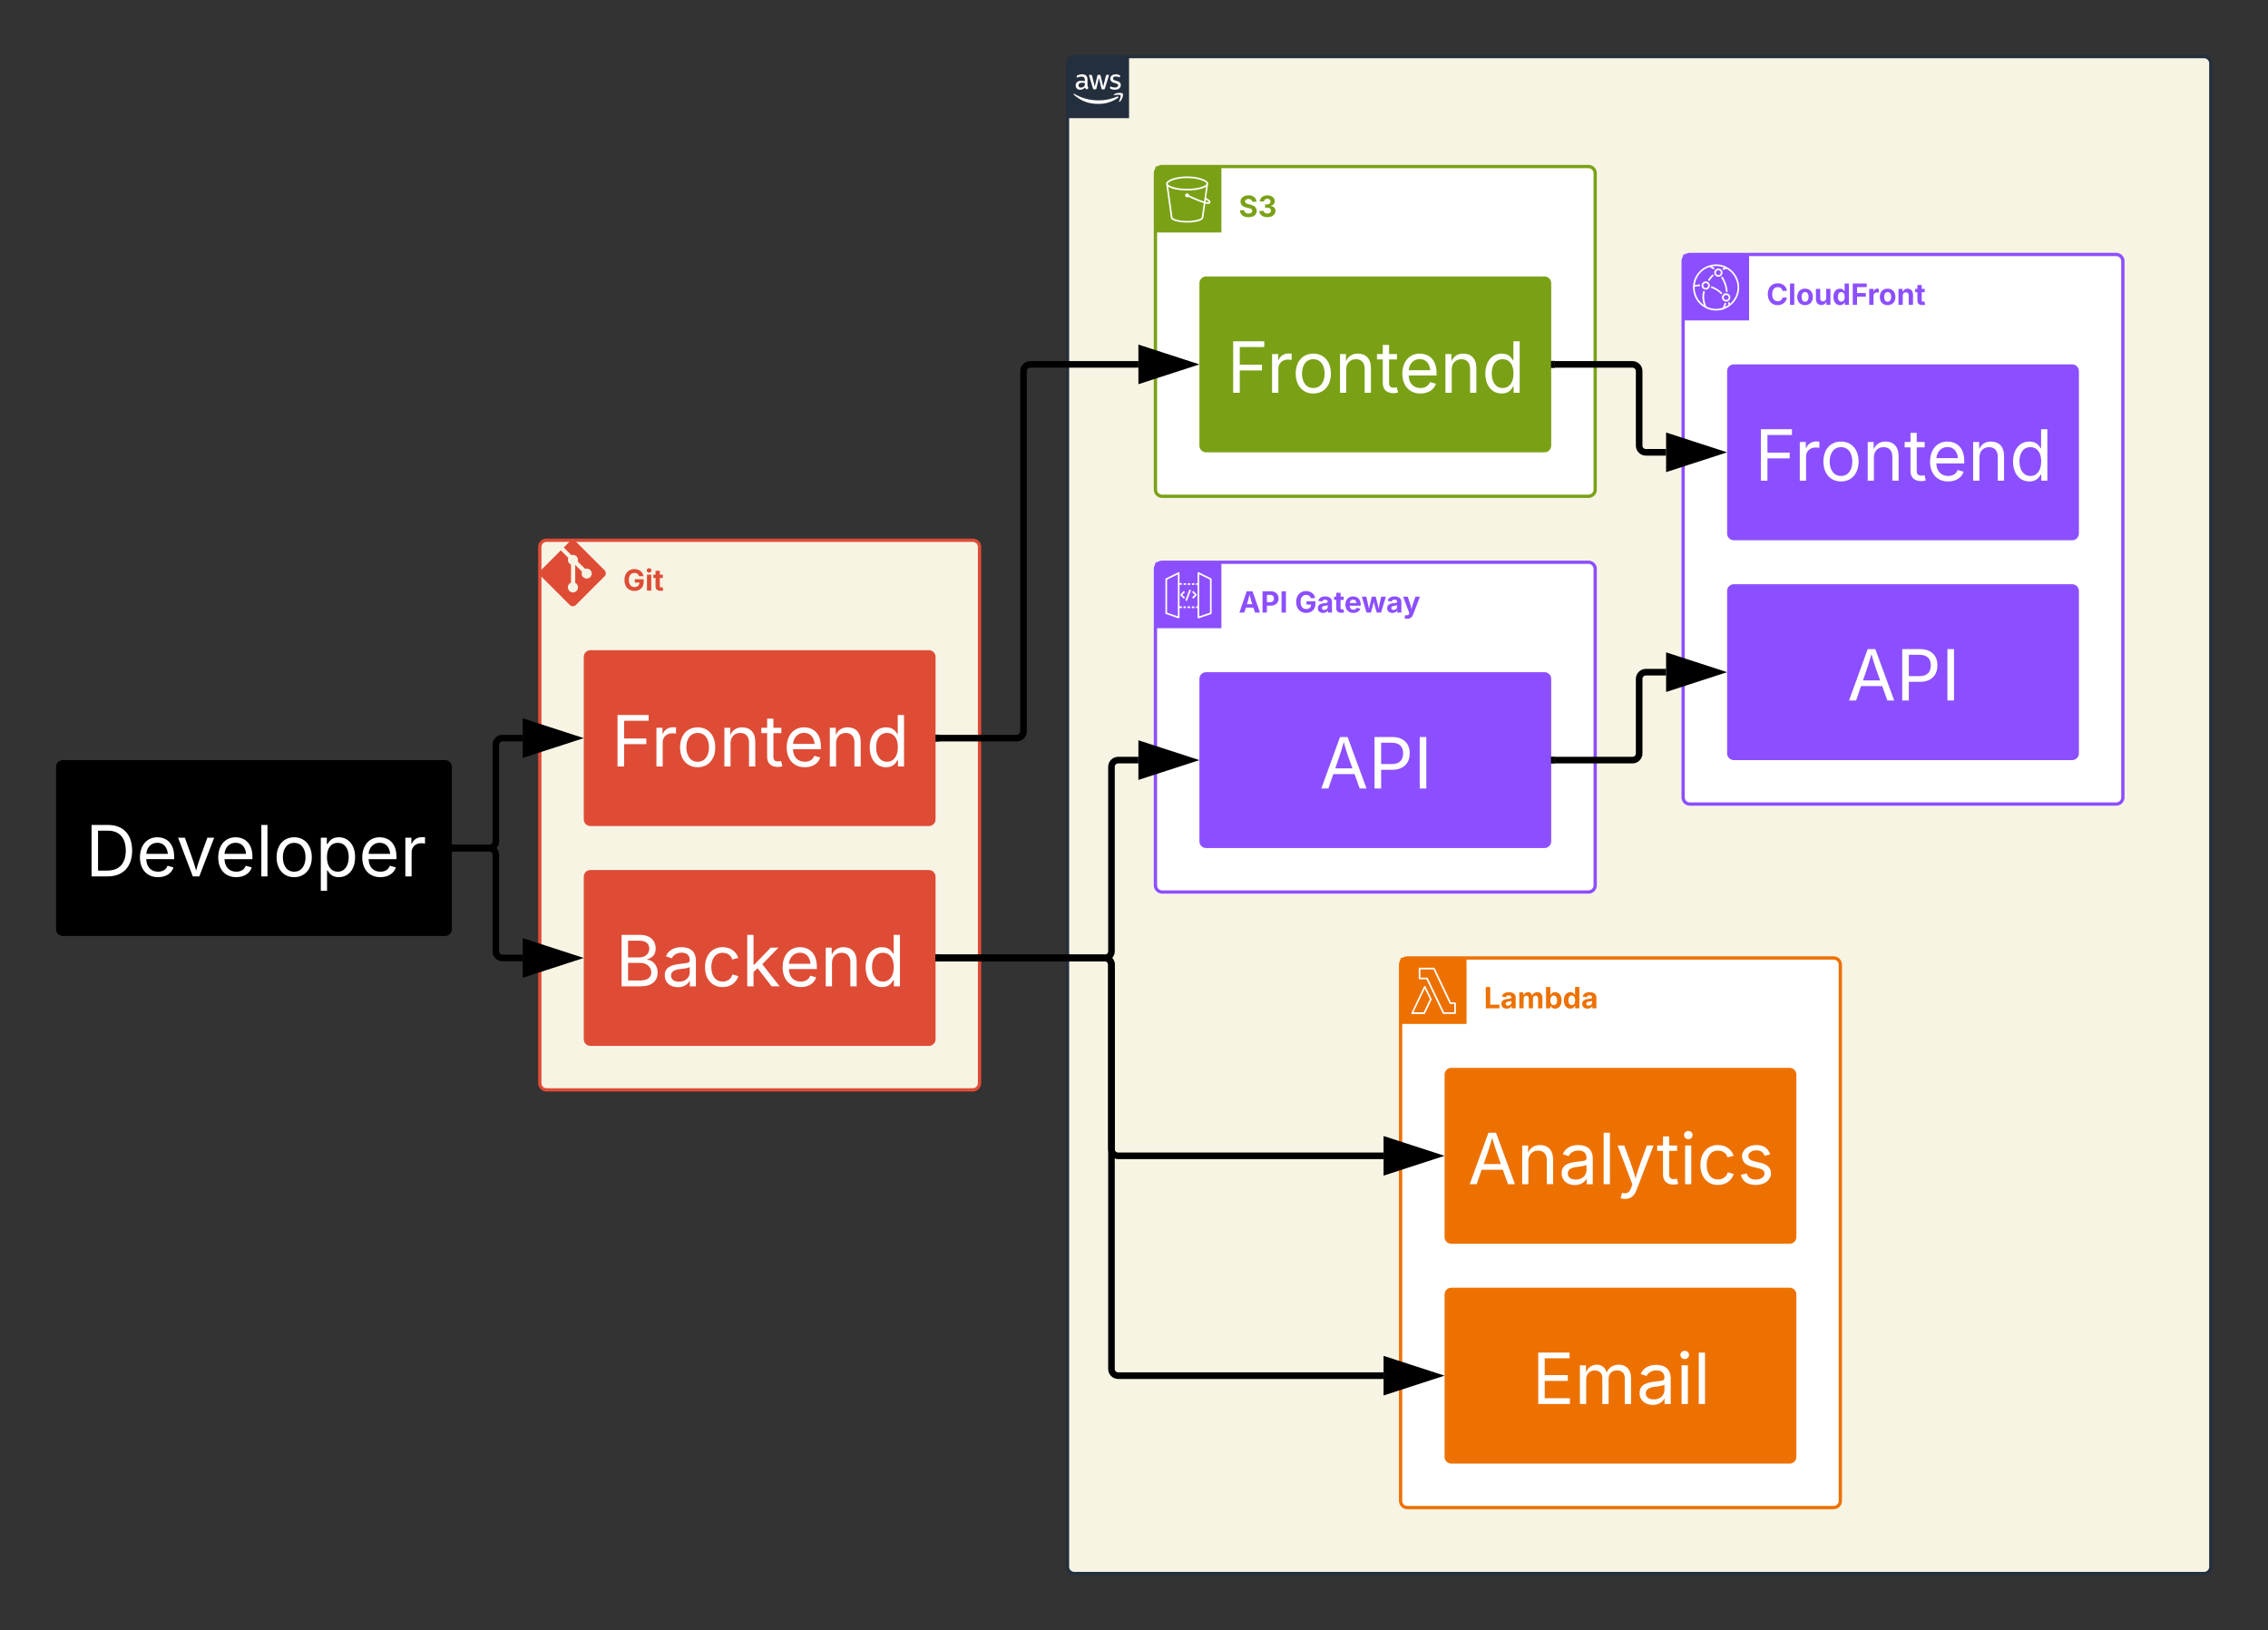 <svg xmlns="http://www.w3.org/2000/svg" width="2063" height="1483" version="1.2"><rect width="100%" height="100%" fill="#333333" stroke="none"/><style>svg{background-color:#fff}.c{fill:#fff}.e{fill:#de4c36}.f{fill:#fff;stroke:#8c4fff;stroke-width:3}.g{fill:#8c4fff}.i{fill:#7aa116}.k{fill:#ed7100}.l,.m,.n{stroke:#000}.l{fill:none;stroke-width:6}.m{stroke-width:.4}.n{stroke-width:6}</style><path d="M971 57.5q0-1.2.5-2.3.4-1.1 1.3-1.9.8-.9 1.9-1.3 1.1-.5 2.3-.5h1028q1.2 0 2.3.5 1.1.4 1.9 1.3.9.8 1.3 1.9.5 1.1.5 2.3v1368q0 1.2-.5 2.3-.4 1.1-1.3 1.9-.8.9-1.9 1.3-1.1.5-2.3.5H977q-1.2 0-2.3-.5-1.1-.4-1.9-1.3-.9-.8-1.3-1.9-.5-1.1-.5-2.3z" style="fill:#f7f4e4;stroke:#242f3e;stroke-width:3"/><path d="M971 51.5h56v56h-56z" style="fill:#242f3e"/><path d="M989.2 77.4c0 .4.1.8.2 1.3.1.4.3.7.5 1.1v.3c0 .2-.1.4-.2.5l-1 .6q-.2.1-.4.1c-.1 0-.3 0-.4-.2q-.3-.3-.5-.7c-.2-.2-.3-.5-.5-.8-1.1 1.3-2.6 2.1-4.4 2q-1.7.1-2.9-1-1.2-1.3-1.1-2.9c-.1-1.2.4-2.3 1.3-3.1 1.1-.8 2.3-1.2 3.7-1.1.5 0 1 0 1.6.1.5.1 1.1.2 1.7.3v-1.1q.1-1.3-.7-2.4-1.1-.8-2.5-.7c-.5 0-1 .1-1.6.2-.5.1-1 .3-1.6.5l-.5.2h-.2c-.2 0-.3-.1-.3-.4v-.8q0-.2.1-.5.2-.2.4-.3c.6-.3 1.2-.5 1.9-.7.8-.2 1.5-.3 2.3-.3q2.2-.2 3.9 1.2 1.4 1.6 1.2 3.7zm-6.1 2.3c.6 0 1.1-.1 1.6-.3.6-.2 1.1-.5 1.5-1q.3-.3.5-.9c.1-.4.1-.8.1-1.3v-.7c-.5-.1-.9-.1-1.4-.2H984q-1.2-.1-2.2.6-.8.7-.8 1.7c0 .6.2 1.2.6 1.6q.6.6 1.5.5zm12 1.6h-.3q-.1 0-.1-.1-.1 0-.2-.1c-.1-.1-.2-.3-.3-.6L990.7 69l-.1-.6q0-.3.4-.3h1.4c.2 0 .4 0 .6.1.2.2.3.4.3.6l2.5 10 2.4-10q0-.3.3-.6.2-.1.5-.1h1.2c.3 0 .4 0 .6.1.2.2.3.4.3.6l2.4 10 2.5-10q.1-.3.4-.6c.1-.1.3-.2.5-.1h1.4c.2 0 .4.1.4.3v.3s0 .2-.1.3l-3.6 11.5q-.1.4-.3.6-.3.2-.6.2h-1.6l-.1-.1q-.1 0-.2-.1-.2-.2-.3-.6l-2.3-9.6-2.3 9.6q0 .4-.3.6-.3.2-.6.2zm19.2.3c-.8 0-1.5 0-2.3-.2q-.2 0-.4-.1t-.4-.1q-.3-.1-.5-.2l-.4-.2c-.2-.1-.4-.2-.4-.4l-.1-.1v-.2q0-.1-.1-.2v-.7q.1-.5.4-.5h.3l.3.2c.6.2 1.1.4 1.6.5.6.1 1.2.2 1.8.2.8 0 1.5-.1 2.2-.5.5-.3.8-.8.8-1.4 0-.4-.2-.8-.4-1-.5-.4-1-.7-1.5-.8l-2.2-.7q-.4-.1-.7-.2l-.6-.4-.6-.4q-.3-.2-.5-.5c-.5-.7-.7-1.4-.7-2.2 0-.6.1-1.1.4-1.6.3-.5.6-.9 1-1.2.5-.4 1-.6 1.6-.8.7-.2 1.2-.3 1.9-.3h1l1 .2.8.2.7.3c.1.1.3.2.4.4q.1 0 .1.1v.2q.1.1 0 .2v.7q.1.4-.3.4c-.2 0-.4 0-.6-.1-.9-.5-1.8-.6-2.9-.6-.7-.1-1.3.1-1.9.4-.5.3-.8.8-.7 1.3 0 .4.1.8.4 1.1.5.4 1 .6 1.6.8l2.1.7c1 .2 1.7.7 2.3 1.4.5.6.7 1.3.7 2.1 0 .6-.1 1.2-.4 1.7-.3.6-.6 1-1.1 1.4-.5.4-1 .6-1.6.8-.7.2-1.4.3-2.1.3zm2.7 7.4c-5.6 3.8-11.3 5.6-18.1 5.5-8.6.1-15.8-2.7-22.2-8.4-.5-.4 0-1 .5-.7 7.1 4.1 14 5.9 22.2 5.9 6.1 0 11.3-1.1 16.9-3.5.9-.3 1.6.6.7 1.2z" class="c"/><path d="M1019.2 86.7c-.7-.8-4.2-.4-5.8-.2-.5 0-.5-.4-.1-.7 2.8-1.9 7.4-1.4 8-.7.6.7-.1 5.3-2.8 7.5-.4.3-.8.1-.6-.3.6-1.5 1.9-4.8 1.3-5.6z" class="c"/><path d="M491 497.5q0-1.2.5-2.3.4-1.1 1.3-1.9.8-.9 1.9-1.3 1.1-.5 2.3-.5h388q1.2 0 2.3.5 1.1.4 1.9 1.3.9.8 1.3 1.9.5 1.1.5 2.3v488q0 1.2-.5 2.3-.4 1.1-1.3 1.9-.8.9-1.9 1.3-1.1.5-2.3.5H497q-1.2 0-2.3-.5-1.1-.4-1.9-1.3-.9-.8-1.3-1.9-.5-1.1-.5-2.3z" style="fill:#f7f4e4;stroke:#de4c36;stroke-width:3"/><path d="M577.1 537.6c-5.4 0-9.1-3.8-9.1-9.9 0-6.3 3.9-10 9-10 4.4 0 7.8 2.7 8.3 6.5h-4c-.6-1.9-2-3-4.2-3-3 0-5.1 2.3-5.1 6.4 0 4.1 2 6.5 5.2 6.5 2.7 0 4.4-1.6 4.4-4.1h-4.2v-3h8.1v2.4c0 5.1-3.5 8.2-8.4 8.2zm11.4-.3v-14.5h3.9v14.5zm1.9-16.4c-1.2 0-2.1-.9-2.1-2s.9-2 2.1-2c1.2 0 2.2.9 2.2 2s-1 2-2.2 2zm12.5 1.9v3h-2.7v7.3c0 .9.4 1.3 1.3 1.3.3 0 1-.1 1.3-.1l.5 2.9c-.9.3-1.7.3-2.5.3-2.9 0-4.5-1.4-4.5-4.1v-7.6h-2v-3h2v-3.5h3.9v3.5z" class="e"/><path d="M1531 237.5q0-1.2.5-2.3.4-1.1 1.3-1.9.8-.9 1.9-1.3 1.1-.5 2.3-.5h388q1.2 0 2.3.5 1.1.4 1.9 1.3.9.8 1.3 1.9.5 1.1.5 2.3v488q0 1.2-.5 2.3-.4 1.1-1.3 1.9-.8.9-1.9 1.3-1.1.5-2.3.5h-388q-1.2 0-2.3-.5-1.1-.4-1.9-1.3-.9-.8-1.3-1.9-.5-1.1-.5-2.3z" class="f"/><path d="M1617 277.6c-5.2 0-9-3.7-9-10s3.9-9.9 9-9.9c4.4 0 7.8 2.5 8.4 6.9h-4.1c-.3-2.1-2-3.4-4.2-3.4-3 0-5.1 2.3-5.1 6.4 0 4.3 2.1 6.5 5.1 6.5 2.2 0 3.9-1.3 4.3-3.4h4c-.5 3.6-3.5 6.9-8.4 6.9zm15.1-19.7v19.4h-3.9v-19.4zm9.8 19.7c-4.4 0-7.1-3-7.1-7.5s2.7-7.5 7.1-7.5c4.4 0 7.1 3 7.1 7.5s-2.7 7.5-7.1 7.5zm0-3.1c2.1 0 3.2-1.9 3.2-4.4 0-2.6-1.1-4.4-3.2-4.4s-3.1 1.8-3.1 4.4c0 2.5 1 4.4 3.1 4.4zm14.9 3c-3.1 0-5-2.1-5-5.5v-9.2h3.9v8.6c0 1.8 1 2.8 2.6 2.8s2.8-1.1 2.8-3v-8.4h3.9v14.5h-3.7v-3c-.8 2.1-2.3 3.2-4.5 3.2zm16.9.1c-3.4 0-6-2.7-6-7.5 0-5 2.7-7.5 6-7.5 2.4 0 3.6 1.5 4.1 2.6h.1v-7.3h3.9v19.4h-3.8V275h-.2c-.5 1.2-1.7 2.6-4.1 2.6zm1.2-3.2c2 0 3.1-1.7 3.1-4.3 0-2.7-1.1-4.4-3.1-4.4-2.1 0-3.1 1.8-3.1 4.4 0 2.5 1 4.3 3.1 4.3zm10.4 2.9v-19.4h12.7v3.3h-8.8v5.4h8v3.3h-8v7.4zm15 0v-14.5h3.8v2.5h.1c.7-2.2 2.4-3.1 4.8-2.6v3.5c-.3-.1-1.1-.2-1.7-.2-1.8 0-3.1 1.2-3.1 3.1v8.2zm16.7.3c-4.4 0-7.1-3-7.1-7.5s2.7-7.5 7.1-7.5c4.4 0 7.1 3 7.1 7.5s-2.7 7.5-7.1 7.5zm0-3.1c2.1 0 3.2-1.9 3.2-4.4 0-2.6-1.1-4.4-3.2-4.4s-3.1 1.8-3.1 4.4c0 2.5 1 4.4 3.1 4.4zm13.8-5.6v8.4h-3.9v-14.5h3.6l.1 3c.8-2 2.3-3.2 4.5-3.2 3 0 5 2.1 5 5.5v9.2h-3.9v-8.5c0-1.9-1-2.9-2.6-2.9-1.7 0-2.8 1.1-2.8 3zm19.9-6.1v3h-2.7v7.3c0 .9.3 1.3 1.3 1.3.3 0 .9-.1 1.2-.1l.6 2.9c-.9.3-1.8.3-2.5.3-3 0-4.5-1.4-4.5-4.1v-7.6h-2v-3h2v-3.5h3.9v3.5z" class="g"/><path d="M1051 157.5q0-1.2.5-2.3.4-1.1 1.3-1.9.8-.9 1.9-1.3 1.1-.5 2.3-.5h388q1.2 0 2.3.5 1.1.4 1.9 1.3.9.8 1.3 1.9.5 1.1.5 2.3v288q0 1.2-.5 2.3-.4 1.1-1.3 1.9-.8.9-1.9 1.3-1.1.5-2.3.5h-388q-1.2 0-2.3-.5-1.1-.4-1.9-1.3-.9-.8-1.3-1.9-.5-1.1-.5-2.3z" style="fill:#fff;stroke:#7aa116;stroke-width:3"/><path d="M1135.6 197.6c-4.6 0-7.6-2.2-7.7-6.3h3.9c.1 2 1.7 3 3.8 3 2.1 0 3.5-1 3.5-2.5 0-1.3-1.2-2-3.3-2.5l-2.1-.5c-3.3-.8-5.3-2.5-5.3-5.3 0-3.5 3.1-5.8 7.3-5.8 4.3 0 7.1 2.4 7.2 5.8h-3.9c-.1-1.6-1.3-2.5-3.3-2.5-2.1 0-3.2 1-3.2 2.3-.1 2 2.9 2.4 4.8 2.8 3.3.8 5.8 2.5 5.8 5.7 0 3.5-2.7 5.8-7.5 5.8zm17.2 0c-4.2 0-7.2-2.3-7.3-5.7h4c.1 1.4 1.5 2.4 3.3 2.4 1.9 0 3.3-1.1 3.3-2.7s-1.4-2.7-3.6-2.7h-1.8V186h1.8c1.9 0 3.2-1.1 3.2-2.6s-1.2-2.6-2.8-2.6c-1.7 0-3.1 1-3.2 2.5h-3.8c.1-3.3 3-5.6 7-5.6s6.6 2.4 6.6 5.4c0 2.2-1.5 3.7-3.6 4.1v.2c2.8.4 4.3 2.1 4.3 4.5 0 3.3-3.1 5.7-7.4 5.7z" class="i"/><path d="M1051 517.5q0-1.2.5-2.3.4-1.1 1.3-1.9.8-.9 1.9-1.3 1.1-.5 2.3-.5h388q1.2 0 2.3.5 1.1.4 1.9 1.3.9.8 1.3 1.9.5 1.1.5 2.3v288q0 1.2-.5 2.3-.4 1.1-1.3 1.9-.8.9-1.9 1.3-1.1.5-2.3.5h-388q-1.2 0-2.3-.5-1.1-.4-1.9-1.3-.9-.8-1.3-1.9-.5-1.1-.5-2.3z" class="f"/><path d="m1127.4 557.3 6.6-19.4h5.3l6.8 19.4h-4.5l-1.5-4.5h-6.8l-1.5 4.5zm6.8-7.6h4.9c-1-2.8-1.6-5.2-2.5-8.7-.9 3.5-1.4 5.9-2.4 8.7zm14.2 7.6v-19.4h7.6c4.4 0 7 2.8 7 6.6s-2.6 6.5-7.1 6.5h-3.5v6.3zm4-9.5h2.9c2.4 0 3.5-1.4 3.5-3.3 0-2-1.1-3.3-3.6-3.3h-2.8zm17.3-9.9v19.4h-4v-19.4zm18.4 19.7c-5.4 0-9.1-3.8-9.1-9.9 0-6.3 3.9-10 9-10 4.4 0 7.8 2.7 8.3 6.5h-4c-.6-1.9-2-3-4.2-3-3 0-5.1 2.3-5.1 6.4 0 4.1 2 6.5 5.1 6.5 2.8 0 4.5-1.6 4.5-4.1h-4.2v-3h8.1v2.4c0 5.1-3.5 8.2-8.4 8.2zm15.4 0c-2.8 0-4.8-1.5-4.8-4.3 0-3.3 2.6-4.2 5.5-4.5 2.5-.3 3.5-.3 3.5-1.4 0-1.2-.8-1.9-2.3-1.9-1.5 0-2.4.7-2.7 1.7l-3.6-.6c.7-2.6 3.1-4 6.3-4 3.2 0 6.2 1.4 6.2 4.9v9.8h-3.7v-2h-.1c-.7 1.4-2.1 2.3-4.3 2.3zm1.1-2.7c1.8 0 3.1-1.2 3.1-2.8v-1.6c-.5.4-2 .6-2.9.7-1.4.2-2.4.8-2.4 2 0 1.1.9 1.7 2.2 1.7zm17.6-12.1v3h-2.8v7.3c0 .9.4 1.3 1.4 1.3.3 0 .9-.1 1.2-.1l.6 2.9c-.9.3-1.8.3-2.6.3-2.9 0-4.5-1.4-4.5-4.1v-7.6h-2v-3h2v-3.5h3.9v3.5zm8.8 14.8c-4.4 0-7.2-2.9-7.2-7.5 0-4.5 2.8-7.5 7-7.5 3.8 0 6.9 2.4 6.9 7.4v1.1h-10c.1 2.4 1.4 3.6 3.4 3.6 1.3 0 2.4-.6 2.8-1.7l3.5.6c-.7 2.4-3 4-6.4 4zm-3.3-9h6.2c-.2-1.9-1.2-3.1-3-3.1-1.9 0-3 1.3-3.2 3.1zm15.3 8.7-4.3-14.5h4.1c.9 3.8 1.6 6.8 2.4 11 .9-4.1 1.7-7.2 2.6-11h3.6c1 3.8 1.7 6.8 2.6 11 .7-4.2 1.5-7.2 2.4-11h4.2l-4.4 14.5h-3.9c-1-3.4-2-6.3-2.7-10-.7 3.7-1.7 6.6-2.6 10zm23.6.3c-2.7 0-4.8-1.5-4.8-4.3 0-3.3 2.6-4.2 5.5-4.5 2.5-.3 3.5-.3 3.5-1.4 0-1.2-.8-1.9-2.3-1.9-1.5 0-2.4.7-2.7 1.7l-3.6-.6c.7-2.6 3.1-4 6.3-4 3.2 0 6.2 1.4 6.2 4.9v9.8h-3.7v-2h-.1c-.7 1.4-2.1 2.3-4.3 2.3zm1.1-2.7c1.9 0 3.1-1.2 3.1-2.8v-1.6c-.5.4-2 .6-2.9.7-1.4.2-2.4.8-2.4 2 0 1.1.9 1.7 2.2 1.7zm9.8 7.6.9-3c1.6.6 3.2.3 3.3-1.3l.1-.8-5.5-14.6h4.2c1.1 3.7 2.6 7.3 3.4 11.3.9-4 2.4-7.6 3.6-11.3h4.1l-6.2 16.3c-.9 2.3-2.4 3.8-5.4 3.8-1 0-2-.2-2.5-.4z" class="g"/><path d="M1274 877.5q0-1.2.5-2.3.4-1.1 1.3-1.9.8-.9 1.9-1.3 1.1-.5 2.3-.5h388q1.2 0 2.3.5 1.1.4 1.9 1.3.9.8 1.3 1.9.5 1.1.5 2.3v488q0 1.2-.5 2.3-.4 1.1-1.3 1.9-.8.9-1.9 1.3-1.1.5-2.3.5h-388q-1.2 0-2.3-.5-1.1-.4-1.9-1.3-.9-.8-1.3-1.9-.5-1.1-.5-2.3z" style="fill:#fff;stroke:#ed7100;stroke-width:3"/><path d="M1351.5 917.3v-19.4h4V914h8.4v3.3zm19.1.3c-2.8 0-4.9-1.5-4.9-4.3 0-3.3 2.7-4.2 5.5-4.5 2.6-.3 3.6-.3 3.6-1.4 0-1.2-.9-1.9-2.3-1.9-1.5 0-2.4.7-2.8 1.7l-3.5-.6c.7-2.6 3-4 6.3-4 3.1 0 6.2 1.4 6.2 4.9v9.8h-3.7v-2h-.2c-.7 1.4-2.1 2.3-4.2 2.3zm1.1-2.7c1.8 0 3.1-1.2 3.1-2.8v-1.6c-.5.4-2 .6-2.9.7-1.4.2-2.4.8-2.4 2 0 1.1.9 1.7 2.2 1.7zm10.3 2.4v-14.5h3.6l.2 2.8c.8-2.1 2.4-3 4.1-3 1.9 0 3.1 1 3.8 3.2.8-2.2 2.7-3.2 4.7-3.2 2.6 0 4.6 1.8 4.6 4.9v9.8h-3.9v-9c0-1.7-1-2.5-2.3-2.5-1.5 0-2.4 1.1-2.4 2.6v8.9h-3.8v-9.1c0-1.5-.9-2.4-2.3-2.4-1.3 0-2.4 1-2.4 2.7v8.8zm32.5.3c-2.4 0-3.6-1.4-4.1-2.6h-.2v2.3h-3.9v-19.4h3.9v7.3h.2c.5-1.1 1.6-2.6 4.1-2.6 3.2 0 5.9 2.5 5.9 7.5 0 4.8-2.5 7.5-5.9 7.5zm-1.2-3.2c2 0 3.1-1.8 3.1-4.3 0-2.6-1.1-4.4-3.1-4.4s-3.1 1.7-3.1 4.4c0 2.6 1.1 4.3 3.1 4.3zm15.2 3.2c-3.4 0-6-2.7-6-7.5 0-5 2.7-7.5 6-7.5 2.4 0 3.6 1.5 4.1 2.6h.1v-7.3h3.9v19.4h-3.8V915h-.2c-.5 1.2-1.8 2.6-4.1 2.6zm1.2-3.2c2 0 3.1-1.7 3.1-4.3 0-2.7-1.1-4.4-3.1-4.4-2.1 0-3.1 1.8-3.1 4.4 0 2.5 1 4.3 3.1 4.3zm14.3 3.2c-2.7 0-4.8-1.5-4.8-4.3 0-3.3 2.6-4.2 5.5-4.5 2.5-.3 3.5-.3 3.5-1.4 0-1.2-.8-1.9-2.3-1.9-1.5 0-2.4.7-2.7 1.7l-3.6-.6c.7-2.6 3.1-4 6.3-4 3.2 0 6.2 1.4 6.2 4.9v9.8h-3.7v-2h-.1c-.7 1.4-2.1 2.3-4.3 2.3zm1.1-2.7c1.9 0 3.1-1.2 3.1-2.8v-1.6c-.5.4-2 .6-2.9.7-1.4.2-2.4.8-2.4 2 0 1.1.9 1.7 2.2 1.7z" class="k"/><path d="M1531 231.5h60v60h-60z" class="g"/><path d="M1582 261.5c0 6.5-3 12.6-8.2 16.6q-1.9 1.5-4.1 2.5-1 .5-2 .8-3.2 1.1-6.7 1.1c-3.5 0-6.9-.8-9.9-2.5-6.9-3.6-11.1-10.7-11.1-18.5v-1.3c.5-8.7 6.5-16.3 15-18.8q2.9-.9 6-.9c3.6 0 7.1.9 10.2 2.7 6.7 3.7 10.8 10.7 10.8 18.3zm-1.5 0c0-7-3.8-13.4-9.8-16.9-1 .3-2.1.6-3.4 1l-.5-1.4c.7-.3 1.3-.4 1.9-.6-2.4-1-5.1-1.6-7.7-1.6q-1.9 0-3.8.4c.9.5 1.7 1 2.5 1.6l-1 1.2c-1-.8-2.1-1.5-3.6-2.3-7.4 2.3-12.7 8.8-13.5 16.5 1.6-.4 3-.5 4.7-.6v1.5c-1.7.1-3.2.2-4.8.6v.6c0 6.5 3.2 12.5 8.5 16.1-1-2.8-1.5-5.5-1.5-8 0-1.5.3-2.7.6-4 0-.3.1-.6.2-.9l1.4.3c0 .3-.1.6-.1.9-.3 1.3-.5 2.4-.5 3.7 0 2.9.6 5.9 1.9 9.2 2.8 1.5 5.8 2.2 9 2.2 2 0 4.1-.4 6-1 .7-1.4 1.3-2.9 1.8-4.5l1.4.5c-.3 1.1-.7 2.2-1.2 3.3q1.8-.9 3.5-2.1-.4-.9-.9-1.8l1.4-.7c.2.5.5 1.1.7 1.6 4.3-3.7 6.8-9.1 6.8-14.8zm-25.2-1.7c0 2-1.7 3.7-3.8 3.7-2 0-3.7-1.7-3.7-3.7 0-2.1 1.7-3.8 3.8-3.8 2 0 3.7 1.7 3.7 3.8zm-1.5 0c0-1.3-1-2.3-2.2-2.3q-.5 0-.9.2t-.7.5q-.4.3-.5.7-.2.4-.2.9c0 1.2 1 2.2 2.3 2.2 1.2 0 2.2-1 2.2-2.2zm5.5-11.8c0-2.1 1.7-3.7 3.8-3.7 2 0 3.7 1.6 3.7 3.7s-1.7 3.8-3.7 3.8c-2.1 0-3.8-1.7-3.8-3.8zm1.5 0c0 1.3 1 2.3 2.3 2.3 1.2 0 2.2-1 2.2-2.3 0-1.2-1-2.2-2.2-2.2-1.3 0-2.3 1-2.3 2.2zm13.1 22.6c0 2.1-1.7 3.8-3.8 3.8-2.1 0-3.8-1.7-3.8-3.8 0-2.1 1.7-3.8 3.8-3.8 2.1 0 3.8 1.7 3.8 3.8zm-1.5 0c0-1.2-1-2.2-2.3-2.2-1.2 0-2.2 1-2.2 2.2 0 1.2 1 2.3 2.2 2.3 1.2 0 2.3-1 2.3-2.3zm-13.4-20c-1.6 1.4-2.8 2.9-4.2 5.1l-1.3-.8c1.5-2.4 2.9-4 4.5-5.4l1 1.1zm-2.3 9.7c3.7 1.3 6.9 3.3 10 6.3l-1 1.1c-3-2.9-6-4.8-9.5-5.9l.5-1.5zm10.1-8.8c2.8 4.3 4.3 9 4.7 14l-1.5.1c-.3-4.7-1.8-9.2-4.5-13.2l1.3-.9z" class="c"/><path d="M1051 151.5h60v60h-60z" class="i"/><path d="M1099 166.9c0-2.6-7.5-6.4-19.1-6.4-11.7 0-19.2 3.8-19.2 6.4l.1.5 4.2 30.4c0 3.4 9.1 4.7 14.9 4.7 7.1 0 14.6-1.6 14.7-4.7l1.8-12.7q1.5.4 2.5.4 1.3 0 1.8-.6c.4-.4.4-.8.4-1.3-.2-1-1.4-2.1-4-3.6l1.8-12.5.1-.6zm-3.8 16.4c-4.6-1.4-11-4.4-13.6-5.6 0-1-.8-1.8-1.8-1.8s-1.8.8-1.8 1.8.8 1.8 1.8 1.8c.4 0 .8-.2 1.1-.4 3.1 1.4 9.4 4.3 14.1 5.7l-1.9 12.9v.1c0 1.1-5 3.2-13.2 3.2-8.3 0-13.4-2.1-13.4-3.2v-.1l-3.9-27.9c3.3 2.3 10.5 3.5 17.3 3.5 6.8 0 13.9-1.2 17.2-3.5l-1.9 13.5zm-33-16.4c.1-1 5.8-4.9 17.7-4.9 11.9 0 17.6 3.9 17.6 4.9v.3c-.6 2.2-8 4.6-17.6 4.6-9.7 0-17-2.4-17.7-4.6v-.3zm34.5 16.8.2-2.1c2.7 1.6 2.7 2.3 2.7 2.3s-.4.4-2.9-.2z" class="c"/><path d="M1091 257.5q0-1.2.5-2.3.4-1.1 1.3-1.9.8-.9 1.9-1.3 1.1-.5 2.3-.5h308q1.2 0 2.3.5 1.1.4 1.9 1.3.9.8 1.3 1.9.5 1.1.5 2.3v148q0 1.2-.5 2.3-.4 1.1-1.3 1.9-.8.9-1.9 1.3-1.1.5-2.3.5h-308q-1.2 0-2.3-.5-1.1-.4-1.9-1.3-.9-.8-1.3-1.9-.5-1.1-.5-2.3z" class="i"/><path d="M1121.7 357.3v-46.8h28.3v5.2h-22.3v16.1h20.2v5.2h-20.2v20.3zm35.4 0v-35.2h5.5v5.4h.4c1.3-3.5 4.9-5.9 9.1-5.9.8 0 2.2.1 2.8.1v5.7c-.3 0-1.8-.3-3.3-.3-5.1 0-8.8 3.4-8.8 8.2v22zm37.5.7c-9.6 0-16-7.2-16-18.1 0-11 6.4-18.2 16-18.2s16 7.2 16 18.2c0 10.9-6.4 18.1-16 18.1zm0-5c7.1 0 10.3-6.2 10.3-13.1 0-7-3.2-13.1-10.3-13.1-7 0-10.3 6.1-10.3 13.1 0 6.9 3.3 13.1 10.3 13.1zm29.9-16.8v21.1h-5.6v-35.2h5.4v6.5c2.3-4.9 6.1-6.9 10.8-6.9 7.1 0 11.9 4.4 11.9 13.3v22.3h-5.7v-21.9c0-5.4-3-8.6-7.9-8.6-5.1 0-8.9 3.4-8.9 9.4zm46.2-14.1v4.9h-7.2v21.2c0 3.1 1.1 4.5 4.1 4.5.7 0 2-.2 2.9-.4l1.2 4.8c-1.2.4-2.8.6-4.2.6-6.1 0-9.7-3.4-9.7-9.1V327h-5.3v-4.9h5.3v-8.3h5.7v8.3zm21.4 35.9c-10.2 0-16.5-7.2-16.5-18s6.2-18.3 15.8-18.3c7.5 0 15.3 4.6 15.3 17.6v2.3h-25.4c.3 7.4 4.6 11.4 10.8 11.4 4.1 0 7.3-1.8 8.6-5.4l5.4 1.5c-1.6 5.3-6.8 8.9-14 8.9zm-10.7-21.2h19.6c-.6-5.9-3.8-10.1-9.6-10.1-6 0-9.7 4.8-10 10.1zm39.1-.6v21.1h-5.7v-35.2h5.4l.1 6.5c2.2-4.9 6-6.9 10.7-6.9 7.1 0 11.9 4.4 11.9 13.3v22.3h-5.7v-21.9c0-5.4-3-8.6-7.9-8.6-5 0-8.8 3.4-8.8 9.4zM1366 358c-8.8 0-14.9-7-14.9-18.2 0-11.1 6.2-18.1 14.9-18.1 6.9 0 9 4.2 10.2 6.1h.4v-17.3h5.7v46.8h-5.5v-5.5h-.6c-1.2 2-3.5 6.2-10.2 6.2zm.8-5c6.4 0 9.9-5.4 9.9-13.3 0-7.7-3.4-12.9-9.9-12.9-6.6 0-9.9 5.6-9.9 12.9 0 7.4 3.4 13.3 9.9 13.3z" class="c"/><path d="m549.9 518.8-26.2-26.2q-.6-.5-1.3-.8-.7-.3-1.5-.3-.7 0-1.5.3-.7.3-1.2.8l-5.4 5.5 6.9 6.9c1.6-.5 3.4-.2 4.7 1.1 1.3 1.2 1.6 3.1 1.1 4.7l6.7 6.7c1.5-.6 3.4-.2 4.7 1.1 1.8 1.8 1.8 4.6 0 6.4-1.8 1.8-4.7 1.8-6.5 0q-.5-.4-.8-1-.4-.6-.5-1.3-.1-.7 0-1.3 0-.7.3-1.3l-6.2-6.2v16.3c.4.2.8.5 1.2.8 1.8 1.8 1.8 4.8 0 6.6-1.8 1.8-4.7 1.8-6.5 0-1.8-1.8-1.8-4.8 0-6.6.5-.4.9-.7 1.5-.9v-16.5c-.6-.3-1-.6-1.5-1-1.4-1.4-1.7-3.4-1-5.1l-6.8-6.8-18 18q-.5.5-.8 1.2-.3.8-.3 1.5 0 .8.3 1.5t.8 1.3l26.2 26.2c1.6 1.5 4 1.5 5.5 0l26.1-26.1c1.5-1.5 1.5-3.9 0-5.5zM531 597.5q0-1.2.5-2.3.4-1.1 1.3-1.9.8-.9 1.9-1.3 1.1-.5 2.3-.5h308q1.2 0 2.3.5 1.1.4 1.9 1.3.9.8 1.3 1.9.5 1.1.5 2.3v148q0 1.2-.5 2.3-.4 1.1-1.3 1.9-.8.9-1.9 1.3-1.1.5-2.3.5H537q-1.2 0-2.3-.5-1.1-.4-1.9-1.3-.9-.8-1.3-1.9-.5-1.1-.5-2.3z" class="e"/><path d="M561.7 697.3v-46.8H590v5.2h-22.3v16.1h20.2v5.2h-20.2v20.3zm35.4 0v-35.2h5.5v5.4h.4c1.3-3.5 4.9-5.9 9.1-5.9.8 0 2.2.1 2.8.1v5.7c-.3 0-1.8-.3-3.3-.3-5.1 0-8.8 3.4-8.8 8.2v22zm37.5.7c-9.6 0-16-7.2-16-18.1 0-11 6.4-18.2 16-18.2s16 7.2 16 18.2c0 10.9-6.4 18.1-16 18.1zm0-5c7.1 0 10.3-6.2 10.3-13.1 0-7-3.2-13.1-10.3-13.1-7 0-10.3 6.1-10.3 13.1 0 6.9 3.3 13.1 10.3 13.1zm29.9-16.8v21.1h-5.6v-35.2h5.4v6.5c2.3-4.9 6.1-6.9 10.8-6.9 7.1 0 11.9 4.4 11.9 13.3v22.3h-5.7v-21.9c0-5.4-3-8.6-7.9-8.6-5.1 0-8.9 3.4-8.9 9.4zm46.2-14.1v4.9h-7.2v21.2c0 3.1 1.1 4.5 4.1 4.5.7 0 2-.2 2.9-.4l1.2 4.8c-1.2.4-2.8.6-4.2.6-6.1 0-9.7-3.4-9.7-9.1V667h-5.3v-4.9h5.3v-8.3h5.7v8.3zm21.4 35.9c-10.2 0-16.5-7.2-16.5-18s6.2-18.3 15.8-18.3c7.5 0 15.3 4.6 15.3 17.6v2.3h-25.4c.3 7.4 4.6 11.4 10.8 11.4 4.1 0 7.3-1.8 8.6-5.4l5.4 1.5c-1.6 5.3-6.8 8.9-14 8.9zm-10.7-21.2H741c-.6-5.9-3.8-10.1-9.6-10.1-6 0-9.7 4.8-10 10.1zm39.1-.6v21.1h-5.7v-35.2h5.4l.1 6.5c2.2-4.9 6-6.9 10.7-6.9 7.1 0 11.9 4.4 11.9 13.3v22.3h-5.7v-21.9c0-5.4-3-8.6-7.9-8.6-5 0-8.8 3.4-8.8 9.4zM806 698c-8.8 0-14.9-7-14.9-18.2 0-11.1 6.2-18.1 14.9-18.1 6.9 0 9 4.2 10.2 6.1h.4v-17.3h5.7v46.8h-5.5v-5.5h-.6c-1.2 2-3.5 6.2-10.2 6.2zm.8-5c6.4 0 9.9-5.4 9.9-13.3 0-7.7-3.4-12.9-9.9-12.9-6.6 0-9.9 5.6-9.9 12.9 0 7.4 3.4 13.3 9.9 13.3z" class="c"/><path d="M531 797.5q0-1.2.5-2.3.4-1.1 1.3-1.9.8-.9 1.9-1.3 1.1-.5 2.3-.5h308q1.2 0 2.3.5 1.1.4 1.9 1.3.9.8 1.3 1.9.5 1.1.5 2.3v148q0 1.2-.5 2.3-.4 1.1-1.3 1.9-.8.9-1.9 1.3-1.1.5-2.3.5H537q-1.2 0-2.3-.5-1.1-.4-1.9-1.3-.9-.8-1.3-1.9-.5-1.1-.5-2.3z" class="e"/><path d="M565.4 897.3v-46.8H582c9.8 0 14.4 5.5 14.4 12.4 0 6-3.6 8.7-7.7 9.8v.4c4.4.3 9.5 4.3 9.5 11.7 0 7.1-4.6 12.5-15.6 12.5zm5.9-5.3h11c7.3 0 10.1-3.2 10.1-7.3 0-4.7-3.8-8.7-9.8-8.7h-11.3zm0-21h10.3c5.1 0 9-3.1 9-8 0-4-2.7-7.2-8.8-7.2h-10.5zm45.4 27.1c-6.7 0-12-3.9-12-10.8 0-8.1 7.2-9.5 13.7-10.4 6.3-.8 9-.5 9-3.4 0-4.3-2.5-6.8-7.4-6.8-5 0-7.8 2.7-8.9 5.1l-5.4-1.8c2.7-6.4 8.7-8.3 14.2-8.3 4.7 0 13.1 1.4 13.1 12.4v23.2h-5.5v-4.8h-.4c-1.2 2.5-4.5 5.6-10.4 5.6zm.9-5c6.3 0 9.8-4.2 9.8-8.5v-4.9c-1 1.1-7.1 1.7-9.3 2-4.1.5-7.7 1.9-7.7 5.9 0 3.6 3 5.5 7.2 5.5zm39.7 4.9c-9.6 0-16-7.2-16-18.1 0-11 6.4-18.2 16-18.2 6.8 0 12.3 3.6 14.2 9.7l-5.4 1.5c-1.1-3.6-4.2-6.1-8.8-6.1-7 0-10.3 6.1-10.3 13.1 0 6.9 3.3 13.1 10.3 13.1 4.7 0 7.9-2.7 8.9-6.5l5.4 1.5c-1.9 6.3-7.5 10-14.3 10zm22.4-.7v-46.8h5.7v27.1h.7l15-15.5h7l-14.7 15.1 15.8 20.1h-7.3l-12.8-16.5-3.7 3.5v13zm48.7.7c-10.2 0-16.5-7.2-16.5-18s6.2-18.3 15.8-18.3c7.4 0 15.3 4.6 15.3 17.6v2.3h-25.4c.3 7.4 4.6 11.4 10.8 11.4 4.1 0 7.3-1.8 8.6-5.4l5.4 1.5c-1.6 5.3-6.8 8.9-14 8.9zm-10.8-21.2h19.7c-.6-5.9-3.8-10.1-9.6-10.1-6 0-9.7 4.8-10.1 10.1zm39.2-.6v21.1h-5.7v-35.2h5.4l.1 6.5c2.2-4.9 6-6.9 10.7-6.9 7.1 0 11.9 4.4 11.9 13.3v22.3h-5.7v-21.9c0-5.4-3-8.6-7.9-8.6-5 0-8.8 3.4-8.8 9.4zm45.5 21.8c-8.8 0-14.9-7-14.9-18.2 0-11.1 6.1-18.1 14.9-18.1 6.9 0 9 4.2 10.2 6.1h.4v-17.3h5.7v46.8h-5.5v-5.5h-.6c-1.2 2-3.5 6.2-10.2 6.2zm.8-5c6.4 0 9.9-5.4 9.9-13.3 0-7.7-3.4-12.9-9.9-12.9-6.6 0-9.9 5.6-9.9 12.9 0 7.4 3.4 13.3 9.9 13.3z" class="c"/><path d="M854 671.5h71q1.2 0 2.3-.5 1.1-.4 1.9-1.3.9-.8 1.3-1.9.5-1.1.5-2.3v-328q0-1.2.5-2.3.4-1.1 1.3-1.9.8-.9 1.9-1.3 1.1-.5 2.3-.5h98.5" class="l"/><path d="M854.1 674.5H851v-6h3.1z" class="m"/><path d="m1081.3 331.5-42.8 13.9v-27.8z" class="n"/><path d="M854 871.5h151q1.2 0 2.3-.5 1.1-.4 1.9-1.3.9-.8 1.3-1.9.5-1.1.5-2.3v-168q0-1.2.5-2.3.4-1.1 1.3-1.9.8-.9 1.9-1.3 1.1-.5 2.3-.5h18.5" class="l"/><path d="M854.1 874.5H851v-6h3.1z" class="m"/><path d="m1081.3 691.5-42.8 13.9v-27.8z" class="n"/><path d="M854 871.5h151q1.2 0 2.3.5 1.1.4 1.9 1.3.9.8 1.3 1.9.5 1.1.5 2.3v168q0 1.2.5 2.3.4 1.1 1.3 1.9.8.9 1.9 1.3 1.1.5 2.3.5h241.5" class="l"/><path d="M854.1 874.5H851v-6h3.1z" class="m"/><path d="m1304.3 1051.5-42.8 13.9v-27.8z" class="n"/><path d="M854 871.5h151q1.2 0 2.3.5 1.1.4 1.9 1.3.9.8 1.3 1.9.5 1.1.5 2.3v368q0 1.2.5 2.3.4 1.1 1.3 1.9.8.9 1.9 1.3 1.1.5 2.3.5h241.5" class="l"/><path d="M854.1 874.5H851v-6h3.1z" class="m"/><path d="m1304.3 1251.5-42.8 13.9v-27.8z" class="n"/><path d="M1571 337.5q0-1.2.5-2.3.4-1.1 1.3-1.9.8-.9 1.9-1.3 1.1-.5 2.3-.5h308q1.2 0 2.3.5 1.1.4 1.9 1.3.9.8 1.3 1.9.5 1.1.5 2.3v148q0 1.2-.5 2.3-.4 1.1-1.3 1.9-.8.9-1.9 1.3-1.1.5-2.3.5h-308q-1.2 0-2.3-.5-1.1-.4-1.9-1.3-.9-.8-1.3-1.9-.5-1.1-.5-2.3z" class="g"/><path d="M1601.7 437.3v-46.8h28.3v5.2h-22.3v16.1h20.2v5.2h-20.2v20.3zm35.4 0v-35.2h5.5v5.4h.4c1.3-3.5 4.9-5.9 9.1-5.9.8 0 2.2.1 2.8.1v5.7c-.3 0-1.8-.3-3.3-.3-5.1 0-8.8 3.4-8.8 8.2v22zm37.5.7c-9.6 0-16-7.2-16-18.1 0-11 6.4-18.2 16-18.2s16 7.2 16 18.2c0 10.9-6.4 18.1-16 18.1zm0-5c7.1 0 10.3-6.2 10.3-13.1 0-7-3.2-13.1-10.3-13.1-7 0-10.3 6.1-10.3 13.1 0 6.9 3.3 13.1 10.3 13.1zm29.9-16.8v21.1h-5.6v-35.2h5.4v6.5c2.3-4.9 6.1-6.9 10.8-6.9 7.1 0 11.9 4.4 11.9 13.3v22.3h-5.7v-21.9c0-5.4-3-8.6-7.9-8.6-5.1 0-8.9 3.4-8.9 9.4zm46.2-14.1v4.9h-7.2v21.2c0 3.1 1.1 4.5 4.1 4.5.7 0 2-.2 2.9-.4l1.2 4.8c-1.2.4-2.8.6-4.2.6-6.1 0-9.7-3.4-9.7-9.1V407h-5.3v-4.9h5.3v-8.3h5.7v8.3zm21.4 35.9c-10.2 0-16.5-7.2-16.5-18s6.2-18.3 15.8-18.3c7.5 0 15.3 4.6 15.3 17.6v2.3h-25.4c.3 7.4 4.6 11.4 10.8 11.4 4.1 0 7.3-1.8 8.6-5.4l5.4 1.5c-1.6 5.3-6.8 8.9-14 8.9zm-10.7-21.2h19.6c-.6-5.9-3.8-10.1-9.6-10.1-6 0-9.7 4.8-10 10.1zm39.1-.6v21.1h-5.7v-35.2h5.4l.1 6.5c2.2-4.9 6-6.9 10.7-6.9 7.1 0 11.9 4.4 11.9 13.3v22.3h-5.7v-21.9c0-5.4-3-8.6-7.9-8.6-5 0-8.8 3.4-8.8 9.4zM1846 438c-8.8 0-14.9-7-14.9-18.2 0-11.1 6.2-18.1 14.9-18.1 6.9 0 9 4.2 10.2 6.1h.4v-17.3h5.7v46.8h-5.5v-5.5h-.6c-1.2 2-3.5 6.2-10.2 6.2zm.8-5c6.4 0 9.9-5.4 9.9-13.3 0-7.7-3.4-12.9-9.9-12.9-6.6 0-9.9 5.6-9.9 12.9 0 7.4 3.4 13.3 9.9 13.3z" class="c"/><path d="M1414 331.5h71q1.2 0 2.3.5 1.1.4 1.9 1.3.9.8 1.3 1.9.5 1.1.5 2.3v68q0 1.2.5 2.3.4 1.1 1.3 1.9.8.9 1.9 1.3 1.1.5 2.3.5h18.5" class="l"/><path d="M1414.1 334.5h-3.1v-6h3.1z" class="m"/><path d="m1561.3 411.5-42.8 13.9v-27.8z" class="n"/><path d="M1091 617.5q0-1.2.5-2.3.4-1.1 1.3-1.9.8-.9 1.9-1.3 1.1-.5 2.3-.5h308q1.2 0 2.3.5 1.1.4 1.9 1.3.9.8 1.3 1.9.5 1.1.5 2.3v148q0 1.2-.5 2.3-.4 1.1-1.3 1.9-.8.9-1.9 1.3-1.1.5-2.3.5h-308q-1.2 0-2.3-.5-1.1-.4-1.9-1.3-.9-.8-1.3-1.9-.5-1.1-.5-2.3z" class="g"/><path d="m1201.9 717.3 17-46.8h6.9l17.2 46.8h-6.2l-4.7-13.1h-19.3l-4.5 13.1zm12.7-18.3h15.6c-3.3-9.1-4.6-12.3-7.9-23.8-3.4 11.9-4.6 14.5-7.7 23.8zm35.7 18.3v-46.8h16.1c10.9 0 15.9 6.5 15.9 14.8 0 8.4-5 15-15.9 15h-10.1v17zm6-22.2h9.8c7.4 0 10.2-4.2 10.2-9.8 0-5.5-2.8-9.6-10.3-9.6h-9.7zm41.1-24.6v46.8h-6v-46.8z" class="c"/><path d="M1051 511.5h60v60h-60z" class="g"/><path d="M1076.5 553.2h2.2v-1.5h-2.2zm3.8 0h2.2v-1.5h-2.3zm-7.4-21.2v19.7h2.2v1.5h-2.2v8.5q-.1.4-.4.7c-.1.1-.3.1-.4.1h-.2l-11.3-3.9q-.1 0-.2-.1-.1 0-.2-.1 0-.1-.1-.2v-31.4c0-.3.2-.5.4-.6l11.3-5.6c.2-.1.5-.1.7 0 .2.2.4.4.4.7v9.2h2.2v1.5h-2.2zm-1.5-9.5-9.8 4.8v30.1l9.8 3.3v-38.2zm12.7 30.7h2.3v-1.5h-2.3v1.5zm.1-21.1h2.2v-1.5h-2.2zm-3.8 0h2.2v-1.5h-2.2zm-3.7 0h2.1v-1.5h-2.1zm25.4 25.9c0 .3-.2.6-.5.7l-11.3 3.8h-.2q-.2 0-.4-.1c-.2-.2-.4-.4-.4-.6v-8.6h-1.4v-1.5h1.4v-19.6h-1.4v-1.5h1.4v-9.3c0-.3.2-.5.4-.6.2-.2.5-.2.7-.1l11.3 5.6c.2.1.4.4.4.7zm-1.5-30.7-9.8-4.8v38.2l9.8-3.3v-30.1zm-17.3 9.6-1.4-.6-3.7 9.9 1.4.6zm5.1 4.8c.2-.3.2-.8 0-1.1l-3-3-1.1 1.1 2.5 2.4-2.5 2.5 1.1 1.1zm-11.6 3-3-3c-.3-.3-.3-.8 0-1.1l3-3 1.1 1.1-2.5 2.5 2.5 2.4z" class="c"/><path d="M1274 871.5h60v60h-60z" class="k"/><path d="M1296.7 897.4c-.1-.2-.4-.4-.7-.4-.3 0-.6.2-.7.4l-11.4 24q-.2.4 0 .8c.1.2.4.3.6.3h11c.3 0 .5-.1.7-.4l6-12.7c.1-.2.1-.4 0-.6l-5.5-11.3zm-1.7 23.5h-9.3l10.3-21.5 4.7 9.6-5.7 11.9zm28.5-9h-3.7l-14.8-31.1-.1-.1-.2-.2q-.1 0-.2-.1h-13.3c-.4 0-.7.4-.7.8v9c0 .2 0 .3.2.5.1.1.3.2.5.2h6.3l14.9 31.1c.1.2.4.4.7.4h10.4c.5 0 .8-.3.8-.8v-9.2q-.1-.2-.2-.3-.1-.1-.3-.1-.1-.1-.3-.1zm-.7 9h-9.3l-14.8-31.1c-.1-.2-.4-.4-.7-.4h-6v-7.5h11.9l14.7 31.1c.2.2.4.4.7.4h3.5v7.5z" class="c"/><path d="M1314 977.5q0-1.2.5-2.3.4-1.1 1.3-1.9.8-.9 1.9-1.3 1.1-.5 2.3-.5h308q1.2 0 2.3.5 1.1.4 1.9 1.3.9.8 1.3 1.9.5 1.1.5 2.3v148q0 1.2-.5 2.3-.4 1.1-1.3 1.9-.8.9-1.9 1.3-1.1.5-2.3.5h-308q-1.2 0-2.3-.5-1.1-.4-1.9-1.3-.9-.8-1.3-1.9-.5-1.1-.5-2.3z" class="k"/><path d="m1336.9 1077.3 17-46.8h6.9l17.2 46.8h-6.3l-4.7-13.1h-19.3l-4.5 13.1zm12.7-18.3h15.6c-3.2-9.1-4.5-12.3-7.9-23.8-3.4 11.9-4.5 14.5-7.7 23.8zm40.6-2.8v21.1h-5.6v-35.2h5.4v6.5c2.3-4.9 6.1-6.9 10.8-6.9 7.1 0 11.9 4.4 11.9 13.3v22.3h-5.7v-21.9c0-5.4-3-8.6-7.9-8.6-5.1 0-8.9 3.4-8.9 9.4zm42.2 21.9c-6.6 0-11.9-3.9-11.9-10.8 0-8.1 7.1-9.5 13.6-10.4 6.4-.8 9-.5 9-3.4 0-4.3-2.4-6.8-7.3-6.8-5.1 0-7.8 2.7-8.9 5.1l-5.4-1.8c2.7-6.4 8.7-8.3 14.1-8.3 4.7 0 13.2 1.4 13.2 12.4v23.2h-5.6v-4.8h-.3c-1.2 2.5-4.5 5.6-10.5 5.6zm1-5c6.3 0 9.7-4.2 9.7-8.5v-4.9c-.9 1.1-7.1 1.7-9.2 2-4.1.5-7.8 1.9-7.8 5.9 0 3.6 3.1 5.5 7.3 5.5zm31-42.6v46.8h-5.7v-46.8zm9.7 59.5 1.4-4.9c3.8 1.1 6.4.6 8.3-4.7l1-2.9-13.4-35.4h6.1c3.4 9.9 7.5 19.5 10.2 29.9 2.8-10.4 6.9-20 10.3-29.9h6.1l-15.4 40.4c-2.1 5.6-5.5 8.2-10.5 8.2-2 0-3.6-.4-4.1-.7zm51.4-47.9v4.9h-7.2v21.2c0 3.1 1.2 4.5 4.2 4.5.7 0 1.9-.2 2.9-.4l1.1 4.8c-1.1.4-2.7.6-4.2.6-6.1 0-9.6-3.4-9.6-9.1V1047h-5.3v-4.9h5.3v-8.3h5.6v8.3zm7.3 35.2v-35.2h5.6v35.2zm2.9-40.9c-2.2 0-3.9-1.7-3.9-3.8 0-2 1.7-3.7 3.9-3.7s3.9 1.7 3.9 3.7c0 2.1-1.7 3.8-3.9 3.8zm26.9 41.6c-9.5 0-15.9-7.2-15.9-18.1 0-11 6.4-18.2 15.9-18.2 6.8 0 12.4 3.6 14.3 9.7l-5.5 1.5c-1-3.6-4.1-6.1-8.8-6.1-7 0-10.2 6.1-10.2 13.1 0 6.9 3.2 13.1 10.2 13.1 4.8 0 8-2.7 9-6.5l5.4 1.5c-1.9 6.3-7.5 10-14.4 10zm34.4 0c-7.2 0-12.2-3.2-13.5-9.2l5.4-1.3c1 3.8 3.9 5.6 8.1 5.6 4.9 0 8-2.5 8-5.4 0-2.4-1.7-4-5.1-4.8l-5.9-1.4c-6.3-1.5-9.4-4.6-9.4-9.6 0-6 5.5-10.2 13-10.2 7.2 0 11 3.5 12.6 8.5l-5.1 1.3c-.9-2.5-2.9-5-7.5-5-4.1 0-7.3 2.2-7.3 5.1 0 2.6 1.8 4 5.9 5l5.3 1.3c6.4 1.5 9.4 4.7 9.4 9.5 0 6.1-5.6 10.6-13.9 10.6z" class="c"/><path d="M1314 1177.5q0-1.2.5-2.3.4-1.1 1.3-1.9.8-.9 1.9-1.3 1.1-.5 2.3-.5h308q1.2 0 2.3.5 1.1.4 1.9 1.3.9.8 1.3 1.9.5 1.1.5 2.3v148q0 1.2-.5 2.3-.4 1.1-1.3 1.9-.8.9-1.9 1.3-1.1.5-2.3.5h-308q-1.2 0-2.3-.5-1.1-.4-1.9-1.3-.9-.8-1.3-1.9-.5-1.1-.5-2.3z" class="k"/><path d="M1399.2 1277.3v-46.8h28.5v5.2h-22.6v15.3h21v5.3h-21v15.7h22.9v5.3zm37.9 0v-35.2h5.5l.1 6.5c1.7-4.8 5.7-7.1 9.8-7.1 4.6 0 7.7 2.8 9 7.2 1.6-4.5 5.9-7.2 11-7.2 6.1 0 11.1 3.9 11.1 12.1v23.7h-5.7v-23.6c0-5-3.3-7-7.1-7-4.7 0-7.6 3.2-7.6 7.6v23h-5.7v-24.1c0-3.9-2.9-6.5-6.9-6.5-4.1 0-7.8 2.9-7.8 8.4v22.2zm66.2.8c-6.6 0-11.9-3.9-11.9-10.8 0-8.1 7.1-9.5 13.6-10.4 6.4-.8 9-.5 9-3.4 0-4.3-2.4-6.8-7.3-6.8-5.1 0-7.8 2.7-8.9 5.1l-5.4-1.8c2.7-6.4 8.7-8.3 14.1-8.3 4.8 0 13.2 1.4 13.2 12.4v23.2h-5.6v-4.8h-.3c-1.2 2.5-4.5 5.6-10.5 5.6zm1-5c6.3 0 9.7-4.2 9.7-8.5v-4.9c-.9 1.1-7.1 1.7-9.2 2-4.1.5-7.8 1.9-7.8 5.9 0 3.6 3.1 5.5 7.3 5.5zm25.3 4.2v-35.2h5.7v35.2zm2.8-40.9c-2.1 0-3.9-1.7-3.9-3.8 0-2 1.8-3.7 3.9-3.7 2.2 0 4 1.7 4 3.7 0 2.1-1.8 3.8-4 3.8zm18.5-5.9v46.8h-5.7v-46.8z" class="c"/><path d="M51 697.5q0-1.2.5-2.3.4-1.1 1.3-1.9.8-.9 1.9-1.3 1.1-.5 2.3-.5h348q1.2 0 2.3.5 1.1.4 1.9 1.3.9.8 1.3 1.9.5 1.1.5 2.3v148q0 1.2-.5 2.3-.4 1.1-1.3 1.9-.8.9-1.9 1.3-1.1.5-2.3.5H57q-1.2 0-2.3-.5-1.1-.4-1.9-1.3-.9-.8-1.3-1.9-.5-1.1-.5-2.3z"/><path d="M97.9 797.3H83.3v-46.8h15.2c13.6 0 21.7 8.7 21.7 23.3 0 14.6-8.1 23.5-22.3 23.5zm-8.7-5.3h8.3c11.4 0 16.9-6.9 16.9-18.2 0-11.3-5.5-18.1-16.3-18.1h-8.9zm54.6 6c-10.2 0-16.5-7.2-16.5-18s6.2-18.3 15.8-18.3c7.5 0 15.3 4.6 15.3 17.6v2.3H133c.3 7.4 4.6 11.4 10.8 11.4 4.2 0 7.3-1.8 8.6-5.4l5.4 1.5c-1.6 5.3-6.8 8.9-14 8.9zm-10.7-21.2h19.6c-.6-5.9-3.8-10.1-9.6-10.1-6 0-9.7 4.8-10 10.1zm42.3 20.5L162 762.1h6.2c3.3 9.9 7.4 19.5 10.2 29.9 2.7-10.4 6.8-20 10.2-29.9h6.2l-13.5 35.2zm39.5.7c-10.2 0-16.4-7.2-16.4-18s6.2-18.3 15.8-18.3c7.4 0 15.3 4.6 15.3 17.6v2.3h-25.4c.3 7.4 4.5 11.4 10.8 11.4 4.1 0 7.2-1.8 8.5-5.4l5.5 1.5c-1.6 5.3-6.9 8.9-14.1 8.9zm-10.7-21.2h19.6c-.5-5.9-3.7-10.1-9.5-10.1-6.1 0-9.7 4.8-10.1 10.1zm39.1-26.3v46.8h-5.6v-46.8zm24.3 47.5c-9.6 0-16-7.2-16-18.1 0-11 6.4-18.2 16-18.2 9.5 0 16 7.2 16 18.2 0 10.9-6.5 18.1-16 18.1zm0-5c7.1 0 10.3-6.2 10.3-13.1 0-7-3.2-13.1-10.3-13.1-7.1 0-10.3 6.1-10.3 13.1 0 6.9 3.2 13.1 10.3 13.1zm24.2 17.4v-48.3h5.5v5.7h.6c1.2-1.9 3.4-6.1 10.2-6.1 8.8 0 14.9 7 14.9 18.1 0 11.2-6.1 18.2-14.9 18.2-6.6 0-9-4.2-10.2-6.2h-.4v18.6zm15.5-17.4c6.5 0 9.9-5.9 9.9-13.3 0-7.3-3.3-12.9-9.9-12.9-6.5 0-9.9 5.2-9.9 12.9 0 7.9 3.5 13.3 9.9 13.3zm38.7 5c-10.2 0-16.5-7.2-16.5-18s6.3-18.3 15.8-18.3c7.5 0 15.3 4.6 15.3 17.6v2.3h-25.3c.2 7.4 4.5 11.4 10.7 11.4 4.2 0 7.3-1.8 8.6-5.4l5.5 1.5c-1.7 5.3-6.9 8.9-14.1 8.9zm-10.7-21.2h19.6c-.5-5.9-3.8-10.1-9.6-10.1-6 0-9.7 4.8-10 10.1zm33.4 20.5v-35.2h5.5v5.4h.4c1.3-3.5 4.9-5.9 9.1-5.9.8 0 2.2.1 2.9.1v5.7c-.4 0-1.9-.3-3.4-.3-5.1 0-8.8 3.4-8.8 8.2v22z" class="c"/><path d="M414 771.5h31q1.2 0 2.3-.5 1.1-.4 1.9-1.3.9-.8 1.3-1.9.5-1.1.5-2.3v-88q0-1.2.5-2.3.4-1.1 1.3-1.9.8-.9 1.9-1.3 1.1-.5 2.3-.5h18.5" class="l"/><path d="M414.1 774.5H411v-6h3.1z" class="m"/><path d="m521.3 671.5-42.8 13.9v-27.8z" class="n"/><path d="M414 771.5h31q1.2 0 2.3.5 1.1.4 1.9 1.3.9.8 1.3 1.9.5 1.1.5 2.3v88q0 1.2.5 2.3.4 1.1 1.3 1.9.8.9 1.9 1.3 1.1.5 2.3.5h18.5" class="l"/><path d="M414.1 774.5H411v-6h3.1z" class="m"/><path d="m521.3 871.5-42.8 13.9v-27.8z" class="n"/><path d="M1571 537.5q0-1.2.5-2.3.4-1.1 1.3-1.9.8-.9 1.9-1.3 1.1-.5 2.3-.5h308q1.2 0 2.3.5 1.1.4 1.9 1.3.9.8 1.3 1.9.5 1.1.5 2.3v148q0 1.2-.5 2.3-.4 1.1-1.3 1.9-.8.9-1.9 1.3-1.1.5-2.3.5h-308q-1.2 0-2.3-.5-1.1-.4-1.9-1.3-.9-.8-1.3-1.9-.5-1.1-.5-2.3z" class="g"/><path d="m1681.9 637.3 17-46.8h6.9l17.2 46.8h-6.2l-4.7-13.1h-19.3l-4.5 13.1zm12.7-18.3h15.6c-3.3-9.1-4.6-12.3-7.9-23.8-3.4 11.9-4.6 14.5-7.7 23.8zm35.7 18.3v-46.8h16.1c10.9 0 15.9 6.5 15.9 14.8 0 8.4-5 15-15.9 15h-10.1v17zm6-22.2h9.8c7.4 0 10.2-4.2 10.2-9.8 0-5.5-2.8-9.6-10.3-9.6h-9.7zm41.1-24.6v46.8h-6v-46.8z" class="c"/><path d="M1414 691.5h71q1.2 0 2.3-.5 1.1-.4 1.9-1.3.9-.8 1.3-1.9.5-1.1.5-2.3v-68q0-1.2.5-2.3.4-1.1 1.3-1.9.8-.9 1.9-1.3 1.1-.5 2.3-.5h18.5" class="l"/><path d="M1414.1 694.5h-3.1v-6h3.1z" class="m"/><path d="m1561.3 611.5-42.8 13.9v-27.8z" class="n"/></svg>
